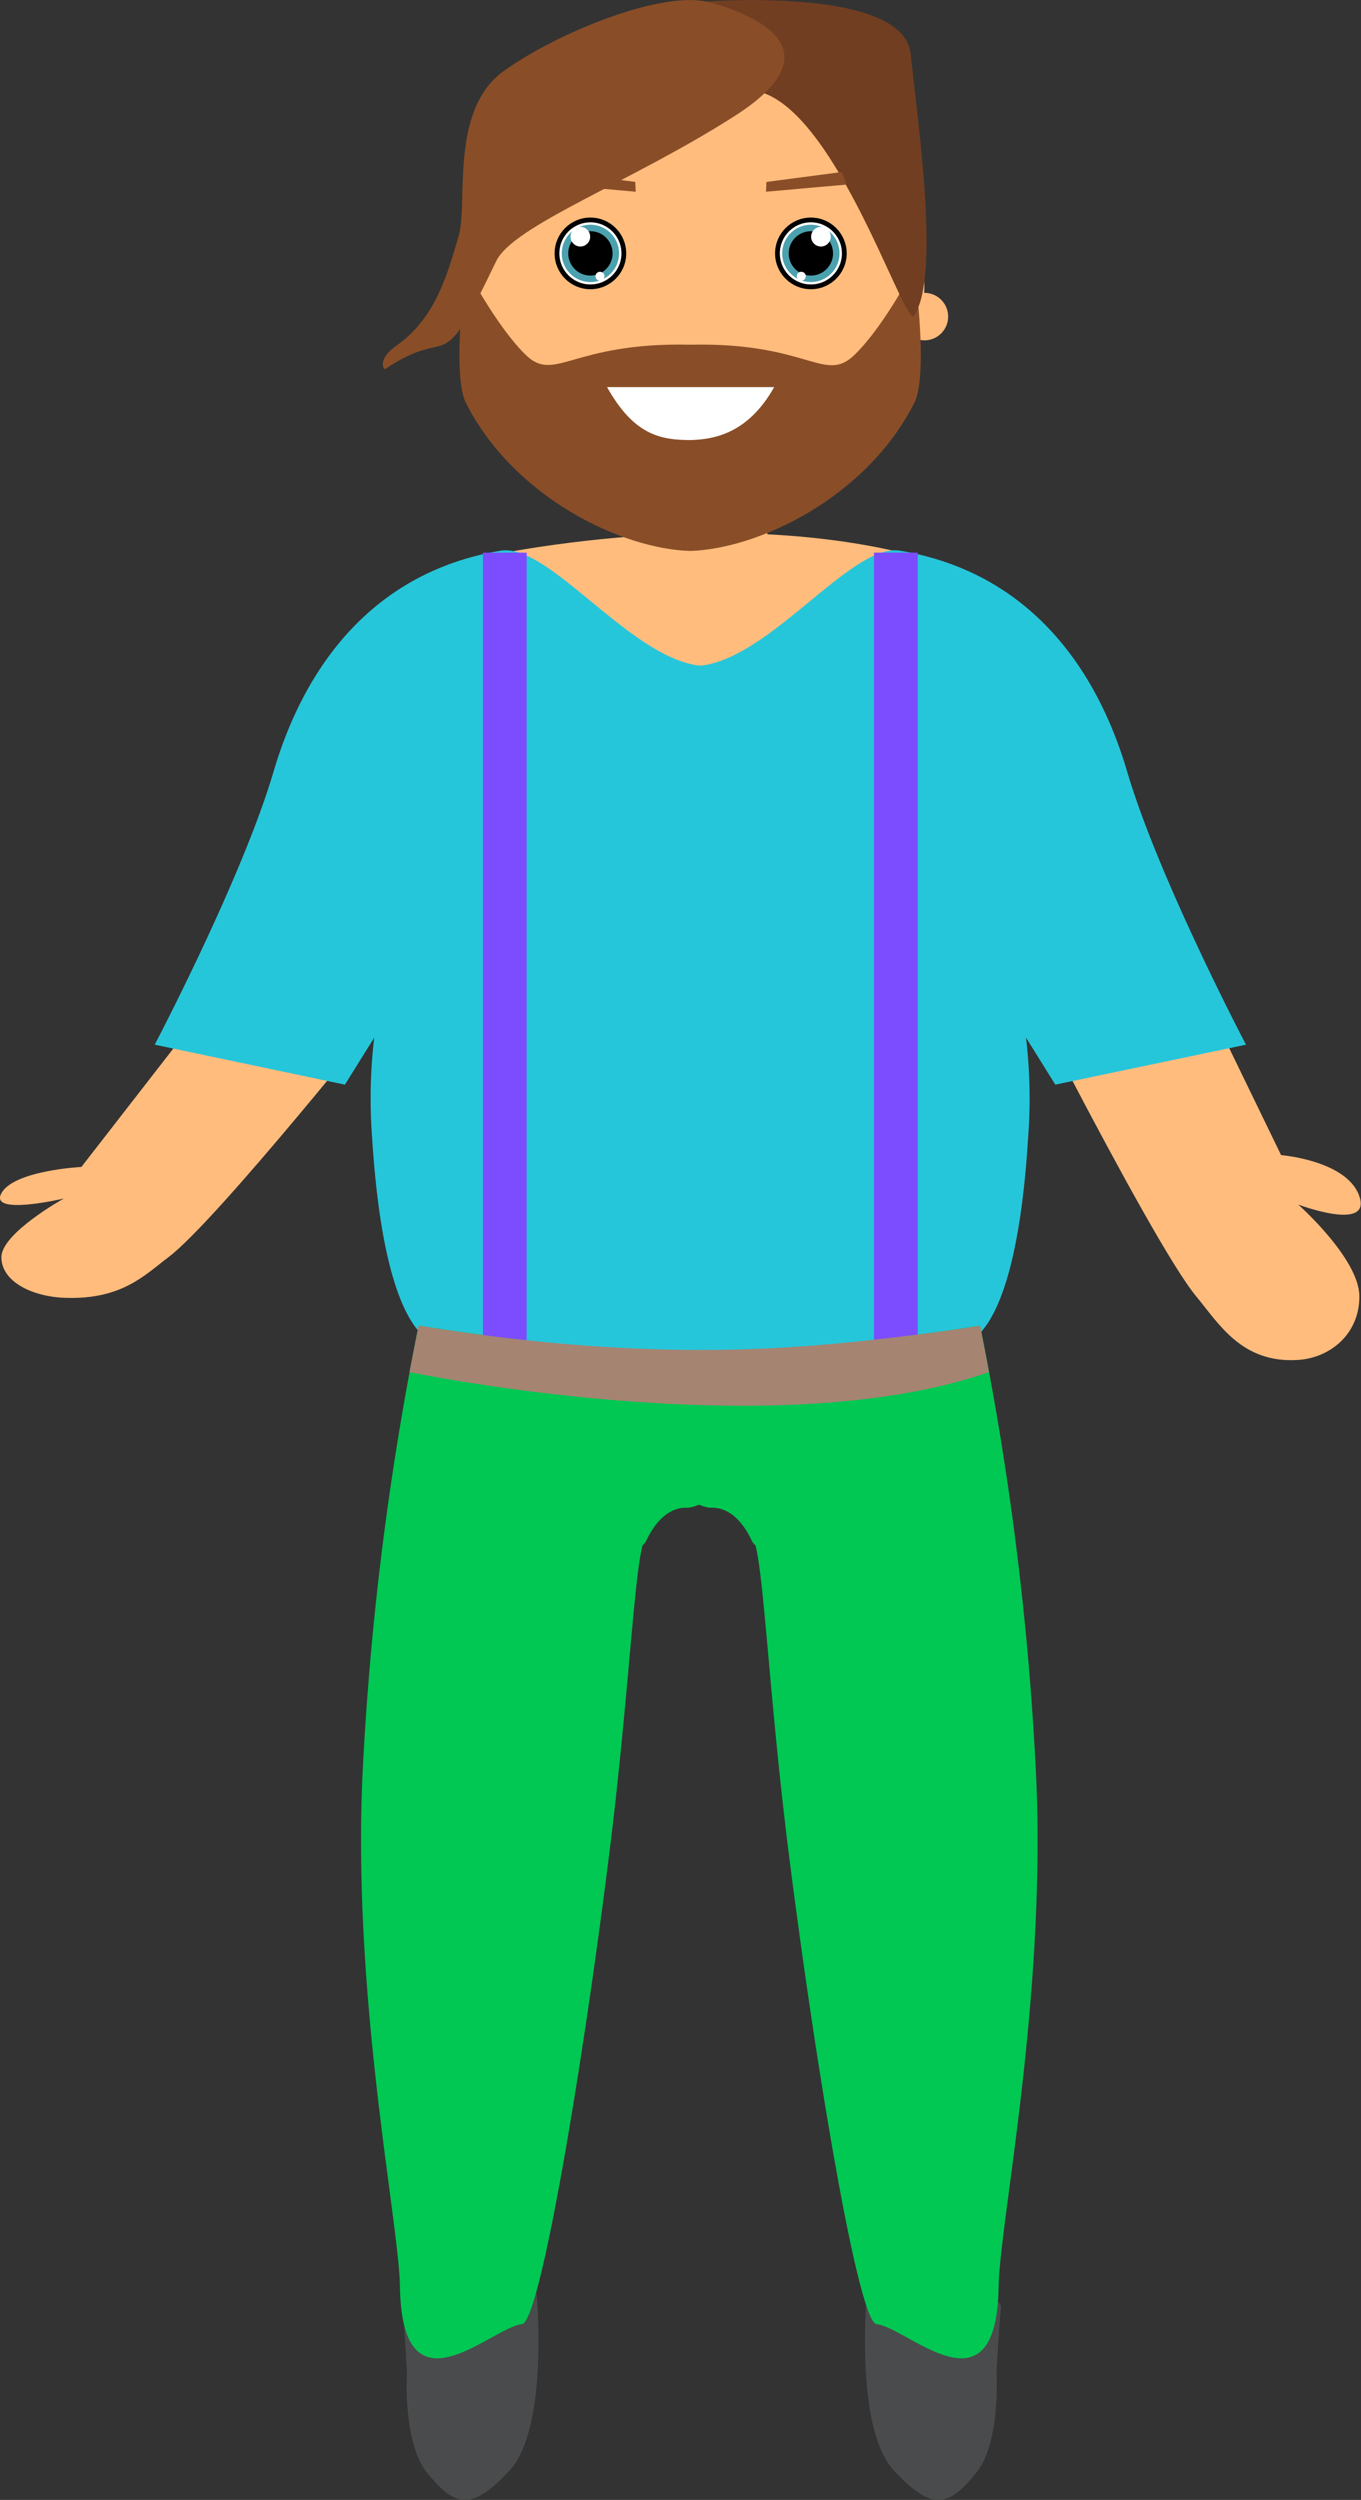 <svg id="Isolatiemodus" xmlns="http://www.w3.org/2000/svg" viewBox="0 0 285.45 524.07"><rect x="0" y="0" width="285.45" height="524.07" fill="#333333" stroke="none"/><defs><style>.cls-1{fill:#ffbc7d;}.cls-2{fill:#26c6da;}.cls-3{fill:#4a4b4c;}.cls-4{fill:#00c853;}.cls-5{fill:#7c4dff;}.cls-6,.cls-8{fill:#fff;}.cls-6{stroke:#000;stroke-miterlimit:10;}.cls-7{fill:#4ca1af;}.cls-9{fill:#894e27;}.cls-10{fill:#723e21;}.cls-11{fill:#a58472;}</style></defs><title>img_</title><path class="cls-1" d="M81.78,210.38S45.41,256,35.31,263.56c-4.85,3.65-9.73,8.94-21.68,8.51-7-.25-13.34-3.46-13.34-8.51s13.1-12.31,13.1-12.31-15.71,3.7-13.1-1.1,16.78-5.52,16.78-5.52l31-39.9Z"/><path class="cls-1" d="M205.43,188.53s35.59,71.34,45.47,83.25c4.75,5.72,9.52,14,21.21,13.32,6.86-.39,13-5.42,13-13.32s-12.82-19.26-12.82-19.26,15.37,5.79,12.82-1.73-16.42-8.64-16.42-8.64l-30.31-62.46Z"/><path class="cls-1" d="M97.5,117.55s53.19-12.82,96.84-.33-27,23.31-27,23.31l-44.48,2.08Z"/><path class="cls-2" d="M261.33,219S243,184.14,236.4,161.74s-21.08-41.84-47.6-46.29c-10.18-1.71-27.16,22.59-41.91,24.1-14.75-1.51-31.73-25.81-41.91-24.1-26.52,4.45-41,23.9-47.6,46.29S32.45,219,32.45,219l39.89,8.38,6.15-9.86a108.43,108.43,0,0,0-.44,21c2.89,46,14.84,43.26,14.84,43.26l53,20.64,0.06,0.72,0.89-.35,0.89,0.35,0.06-.72,53-20.64s12,2.78,14.84-43.26a108.43,108.43,0,0,0-.44-21l6.15,9.86Z"/><path class="cls-3" d="M106.89,517.88c-8.46,9.21-11.89,7-17.19.66s-4.35-21.18-4.35-21.18-0.51-9.53-.94-13.69,28.05-3.82,28.05-3.82S115.35,508.67,106.89,517.88Z"/><path class="cls-3" d="M187.45,517.88c8.46,9.21,11.89,7,17.19.66S209,497.36,209,497.36s0.51-9.53.94-13.69-28.05-3.82-28.05-3.82S179,508.67,187.45,517.88Z"/><path class="cls-4" d="M217.33,372.66a631,631,0,0,0-11.77-94.78s-29.77,4.84-58.2,6.5l-0.68,0-0.68,0c-28.43-1.67-58.2-6.5-58.2-6.5A631,631,0,0,0,76,372.66c-2,46.95,7.68,93.26,7.88,106.66,0.43,27.9,19,8.64,25.6,7.9,1.09-.12,2.61-4.66,4.36-12.14,4.33-18.55,10.06-55.2,14.06-87.42,3.87-31.12,5.05-57,6.88-63.73a2.85,2.85,0,0,0,.85-1.12c2.23-4.65,5.16-6.64,8-6.74h0.76a8.2,8.2,0,0,0,2.22-.65,8.21,8.21,0,0,0,2.22.65h0.76c2.87,0.11,5.79,2.1,8,6.74a2.85,2.85,0,0,0,.85,1.12c1.82,6.73,3,32.61,6.88,63.73C171,432.88,180,486.8,183.85,487.22c6.6,0.74,25.17,20,25.6-7.9C209.66,465.92,219.38,419.61,217.33,372.66Z"/><rect class="cls-5" x="183.31" y="115.85" width="9.18" height="168.03"/><rect class="cls-5" x="101.28" y="115.85" width="9.18" height="168.03" transform="translate(211.74 399.74) rotate(-180)"/><path class="cls-1" d="M95.36,59.77c0-23.86,25.26-43.2,49.11-43.2,21.63,0,44.08-4.45,48.19,16.3,0.42,2.13,1.22,24.67,1.22,26.9,0,23.86-25.55,43.2-49.41,43.2S95.36,83.63,95.36,59.77Z"/><circle class="cls-1" cx="193.88" cy="66.37" r="4.98"/><rect class="cls-1" x="131.68" y="93.75" width="29.25" height="24.48"/><circle class="cls-6" cx="170.07" cy="53.12" r="7.01"/><circle class="cls-7" cx="170.07" cy="53.12" r="6.01"/><circle cx="170.07" cy="53.12" r="4.65"/><circle class="cls-8" cx="172.18" cy="49.62" r="2.06"/><circle class="cls-8" cx="168.06" cy="57.91" r="0.94"/><circle class="cls-6" cx="123.83" cy="53.12" r="7.01"/><circle class="cls-7" cx="123.83" cy="53.12" r="6.01"/><circle cx="123.83" cy="53.12" r="4.65"/><circle class="cls-8" cx="121.72" cy="49.62" r="2.06"/><circle class="cls-8" cx="125.84" cy="57.91" r="0.94"/><path class="cls-9" d="M191.75,56.12s-6.12,12-12.47,18.22-9.62-2.63-34.54-2.08c-24.93-.55-28.33,8.17-34.54,2.08S97.73,56.12,97.73,56.12s-3.09,22.29,0,28.37c10.18,20,32.83,30.57,46.89,31h0.24c14.07-.44,36.72-11,46.89-31C194.84,78.41,191.75,56.12,191.75,56.12Z"/><path class="cls-8" d="M127.32,81.15c5.61,10,11.13,11.1,17.52,11.1,4.57-.14,11.91-1.1,17.53-11.1h-35Z"/><path class="cls-10" d="M145.92,0.45S189.49-3.31,191,11.29s6.34,47.13.58,55.07c-2.72,0-17-45-33.5-47.38S145.92,4.63,145.92,4.63V0.45Z"/><path class="cls-9" d="M96.16,49.62c2.1-6.84-2-26.46,9.46-34.7s33.42-17,43-14.47,27.25,9.91,5.54,23.82-46.46,22.93-50.1,30.5C91.65,80.66,95.43,67.57,80.7,77.41c-1-.92-0.28-3.08,2.52-5C91.76,66.37,94.07,56.46,96.16,49.62Z"/><polygon class="cls-9" points="177.58 38.69 160.66 40.19 160.75 38.14 176.56 36.06 177.58 38.69"/><polygon class="cls-9" points="116.4 38.69 133.33 40.19 133.24 38.14 117.43 36.06 116.4 38.69"/><path class="cls-11" d="M87.8,277.88l-1.92,9.76s76.08,15.87,121.55,0l-1.87-9.76s-7,1.31-24,3.16C163.23,283,133.23,285.32,87.8,277.88Z"/></svg>
